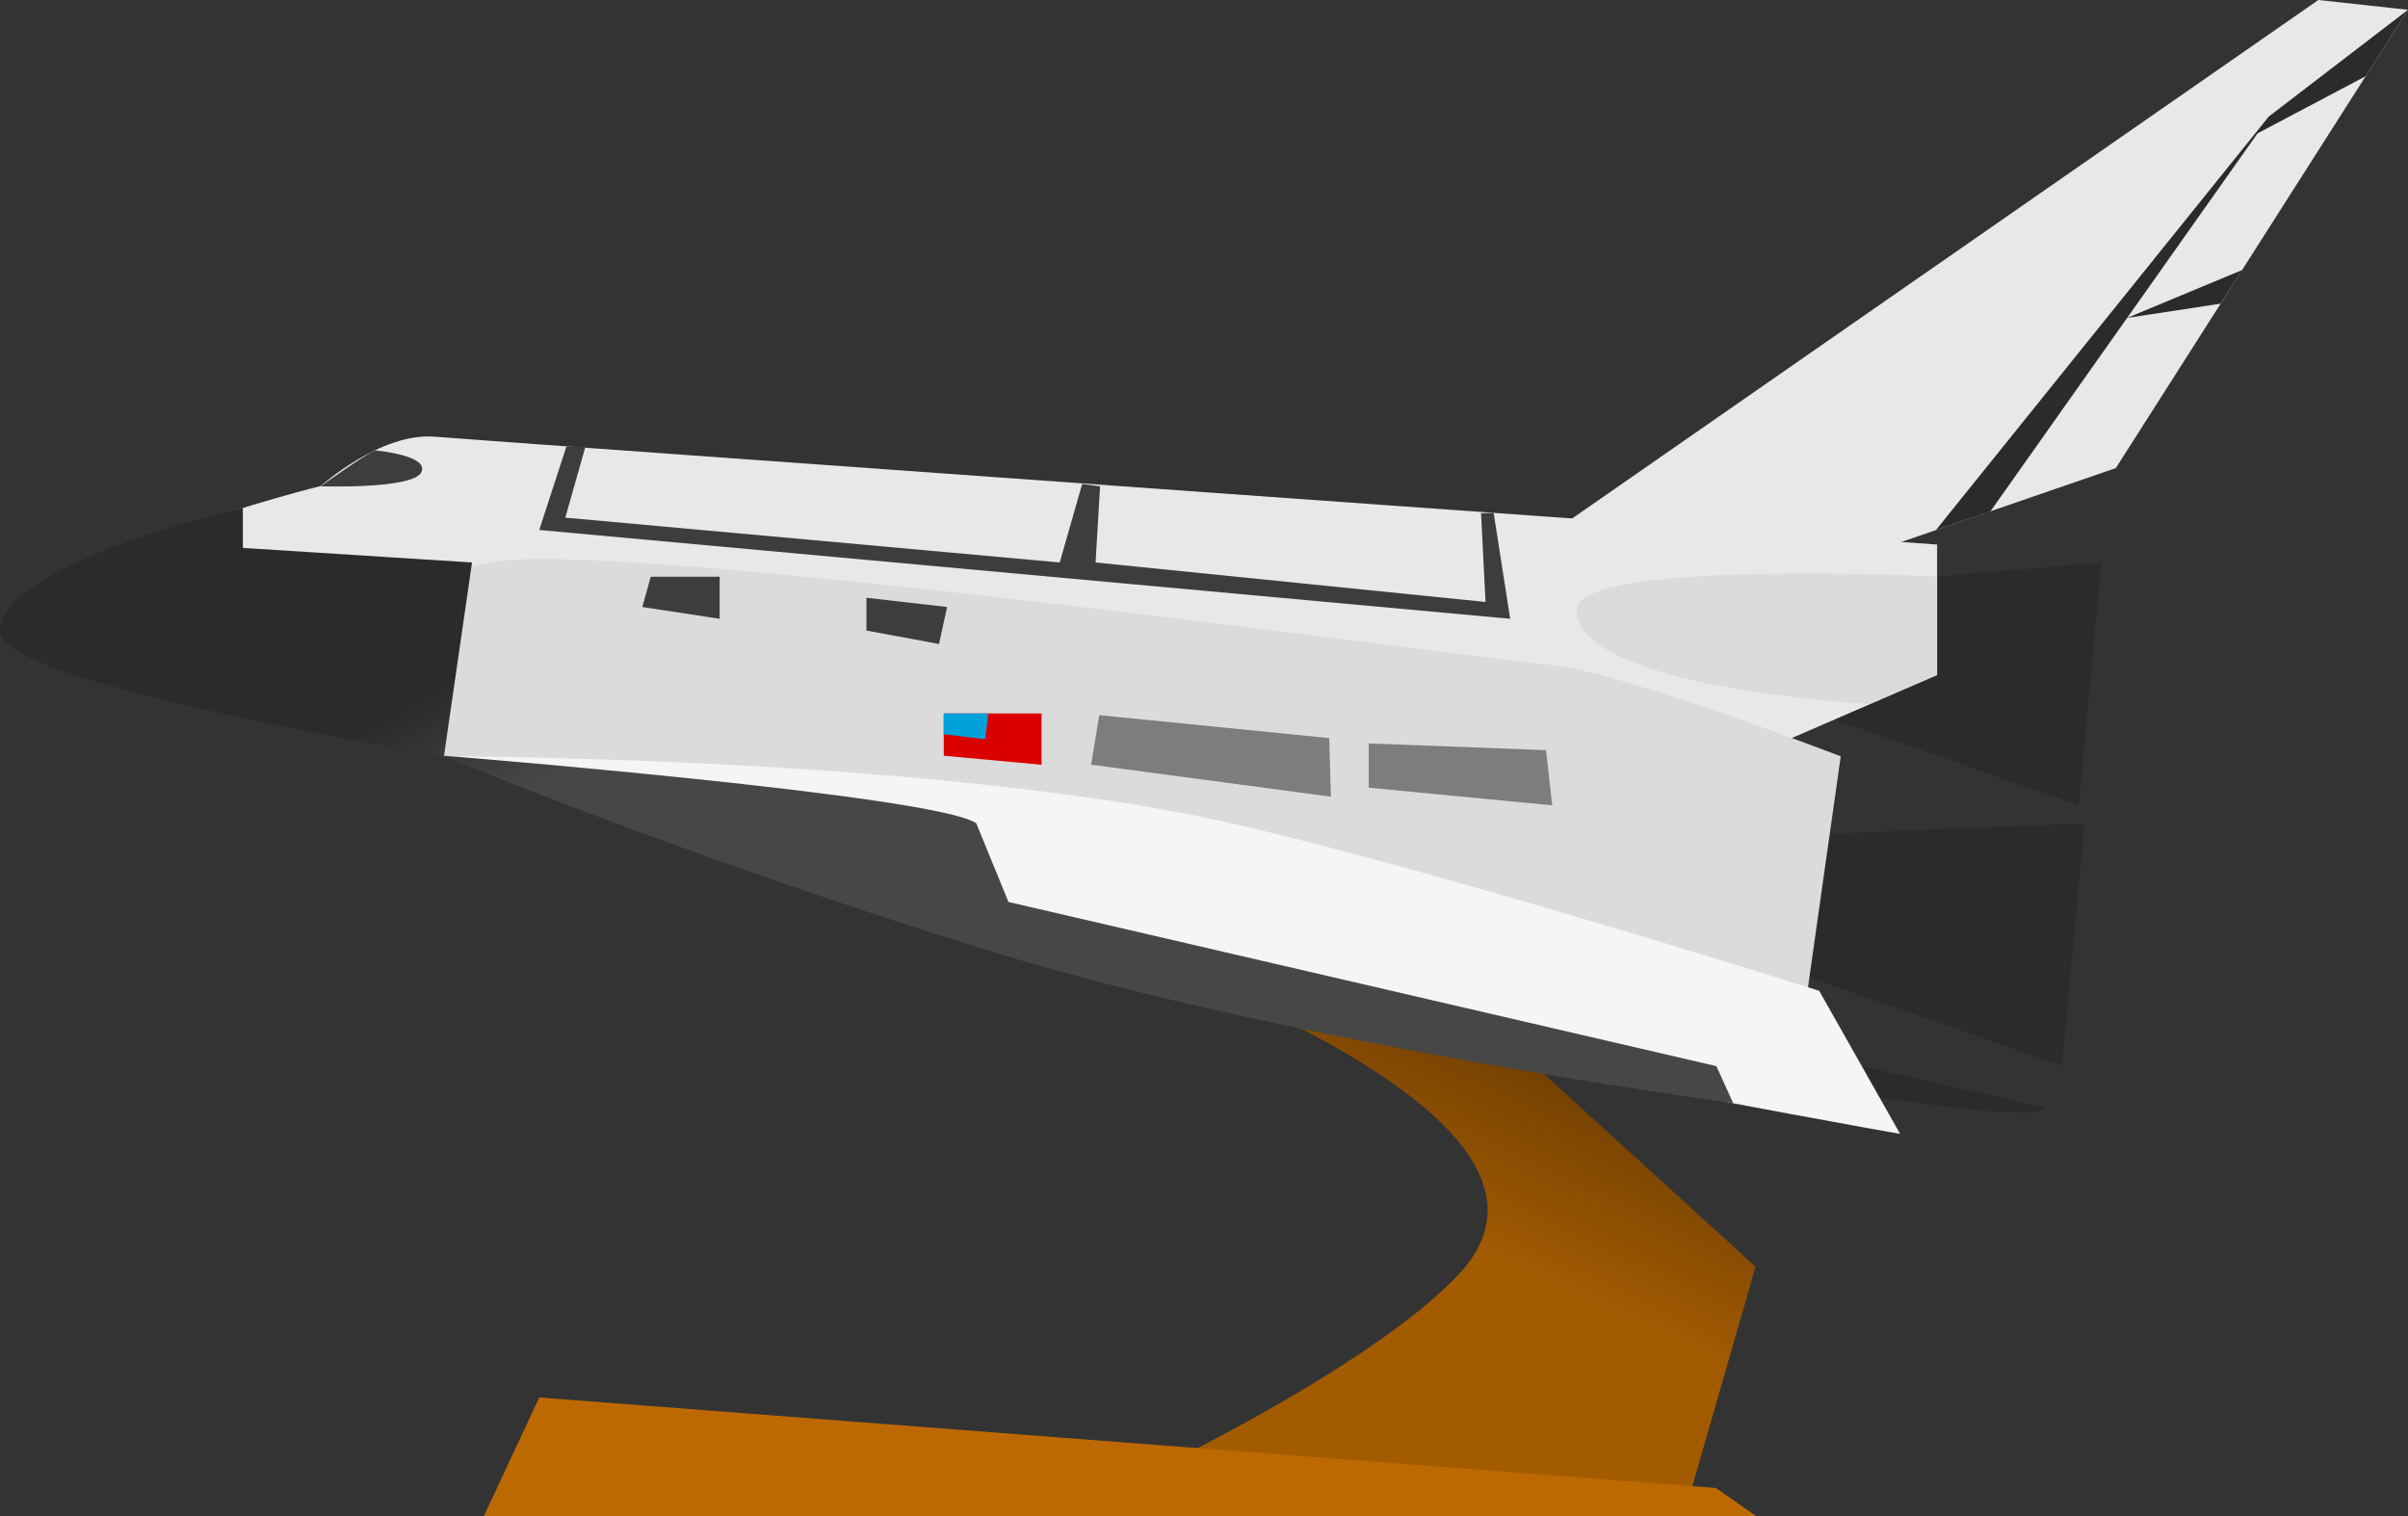 <svg xmlns="http://www.w3.org/2000/svg" viewBox="0 0 85.96 54.13"><rect x="0" y="0" width="85.96" height="54.13" fill="#333333" stroke="none"/><defs><linearGradient id="a" x1="45.93" y1="41.42" x2="50.17" y2="32.44" gradientUnits="userSpaceOnUse"><stop offset="0" stop-color="#a35b02"/><stop offset="1" stop-color="#5e3502"/></linearGradient><linearGradient id="b" x1="24.98" y1="19.7" x2="27.15" y2="23.79" gradientUnits="userSpaceOnUse"><stop offset="0" stop-color="#2b2b2b"/><stop offset="1" stop-color="#474747"/></linearGradient></defs><title>Asset 29</title><g data-name="Layer 2"><path d="M60.41 53.06l2.26-7.84-19-17.3-12.74 3s27.62 7.42 21.21 14.5C48.92 48.94 40 53.06 40 53.06z" fill="url(#a)"/><path d="M61.25 36.89L73 39.54c-.12.84-12.64-1.48-12.64-1.48z" fill="#2b2b2b"/><path fill="#2b2b2b" d="M63.62 21.05l11.39-.97-.8 8.67-12.36-4.34 1.77-3.36z"/><path fill="#2b2b2b" d="M61.85 29.91l12.56-.52-.8 8.66-12.36-4.33.6-3.81z"/><path d="M15.52 15.59c-1.93-.16-4.07 1.76-4.07 1.76S1.08 19.92.6 22.49 62.38 36 62.22 35.33s1-8.66 1-8.66l5.93-2.57v-4.66s-51.7-3.69-53.63-3.85z" fill="#e8e8e8"/><path d="M7.82 24.42s5.39-3.39 9.63-4.33 35.38 3.45 37.79 3.63S65.71 27 65.71 27l-1.32 9.31L15.84 27z" fill="#dbdbdb"/><path fill="#e8e8e8" d="M54.58 19.58L82.76 0l3.2.35-10.43 16.36-9.78 3.37-11.17-.5z"/><path d="M15.84 27s16 0 26.64 2.08c6.89 1.36 22.46 6.29 22.46 6.29l2.89 5.11S43 36.13 34.14 32.92 15.84 27 15.84 27z" fill="#f5f5f5"/><path fill="#2b2b2b" d="M69.11 18.92L80.99 4.16 85.96.35l-1.51 2.37-3.86 2.04-9.54 13.5-1.94.66z"/><path fill="#2b2b2b" d="M79.27 10.84l-3.34.51 4.11-1.71-.77 1.2z"/><path d="M8.67 18.14v1.42l8.18.52-1 6.9s17.53 1.4 19 2.41L36 32.2l25.27 5.86.6 1.32S46.21 37.29 35.5 34s-19.66-7-19.66-7S0 24.39 0 22.57c0-2.49 8.67-4.43 8.67-4.43z" fill="url(#b)"/><path d="M13.39 16.08s1.95.17 1.65.78-3.59.5-3.59.5 1.55-1.12 1.94-1.28z" fill="#3d3d3d"/><path fill="#3d3d3d" d="M20.22 15.94l-.97 2.98 34.66 3.17-.59-3.78-.45.01.16 3.17-13.92-1.41.16-2.72-.64-.08-.8 2.8-17.65-1.6.72-2.54h-.68z"/><path fill="#3d3d3d" d="M23.23 20.59l-.3 1.08 2.76.42v-1.5h-2.46z"/><path fill="#3d3d3d" d="M30.93 21.34v1.17l2.59.48.29-1.32-2.88-.33z"/><path d="M66.73 25.13s-10.45-.54-10.45-3.36c0-1.82 12.84-1.19 12.84-1.19v3.52z" fill="#dbdbdb"/><path fill="#db0000" d="M33.69 25.47v1.51l3.49.32v-1.83h-3.49z"/><path fill="#00a1db" d="M35.17 26.39l.11-.92h-1.59v.74l1.48.18z"/><path fill="#7d7d7d" d="M39.24 25.53l-.29 1.77 8.56 1.14-.06-2.09-8.21-.82z"/><path fill="#7d7d7d" d="M48.86 26.54v1.58l6.55.63-.22-1.97-6.33-.24z"/><path fill="#bd6902" d="M17.27 54.13l1.98-4.24 42 3.23 1.45 1.01H17.27z"/></g></svg>